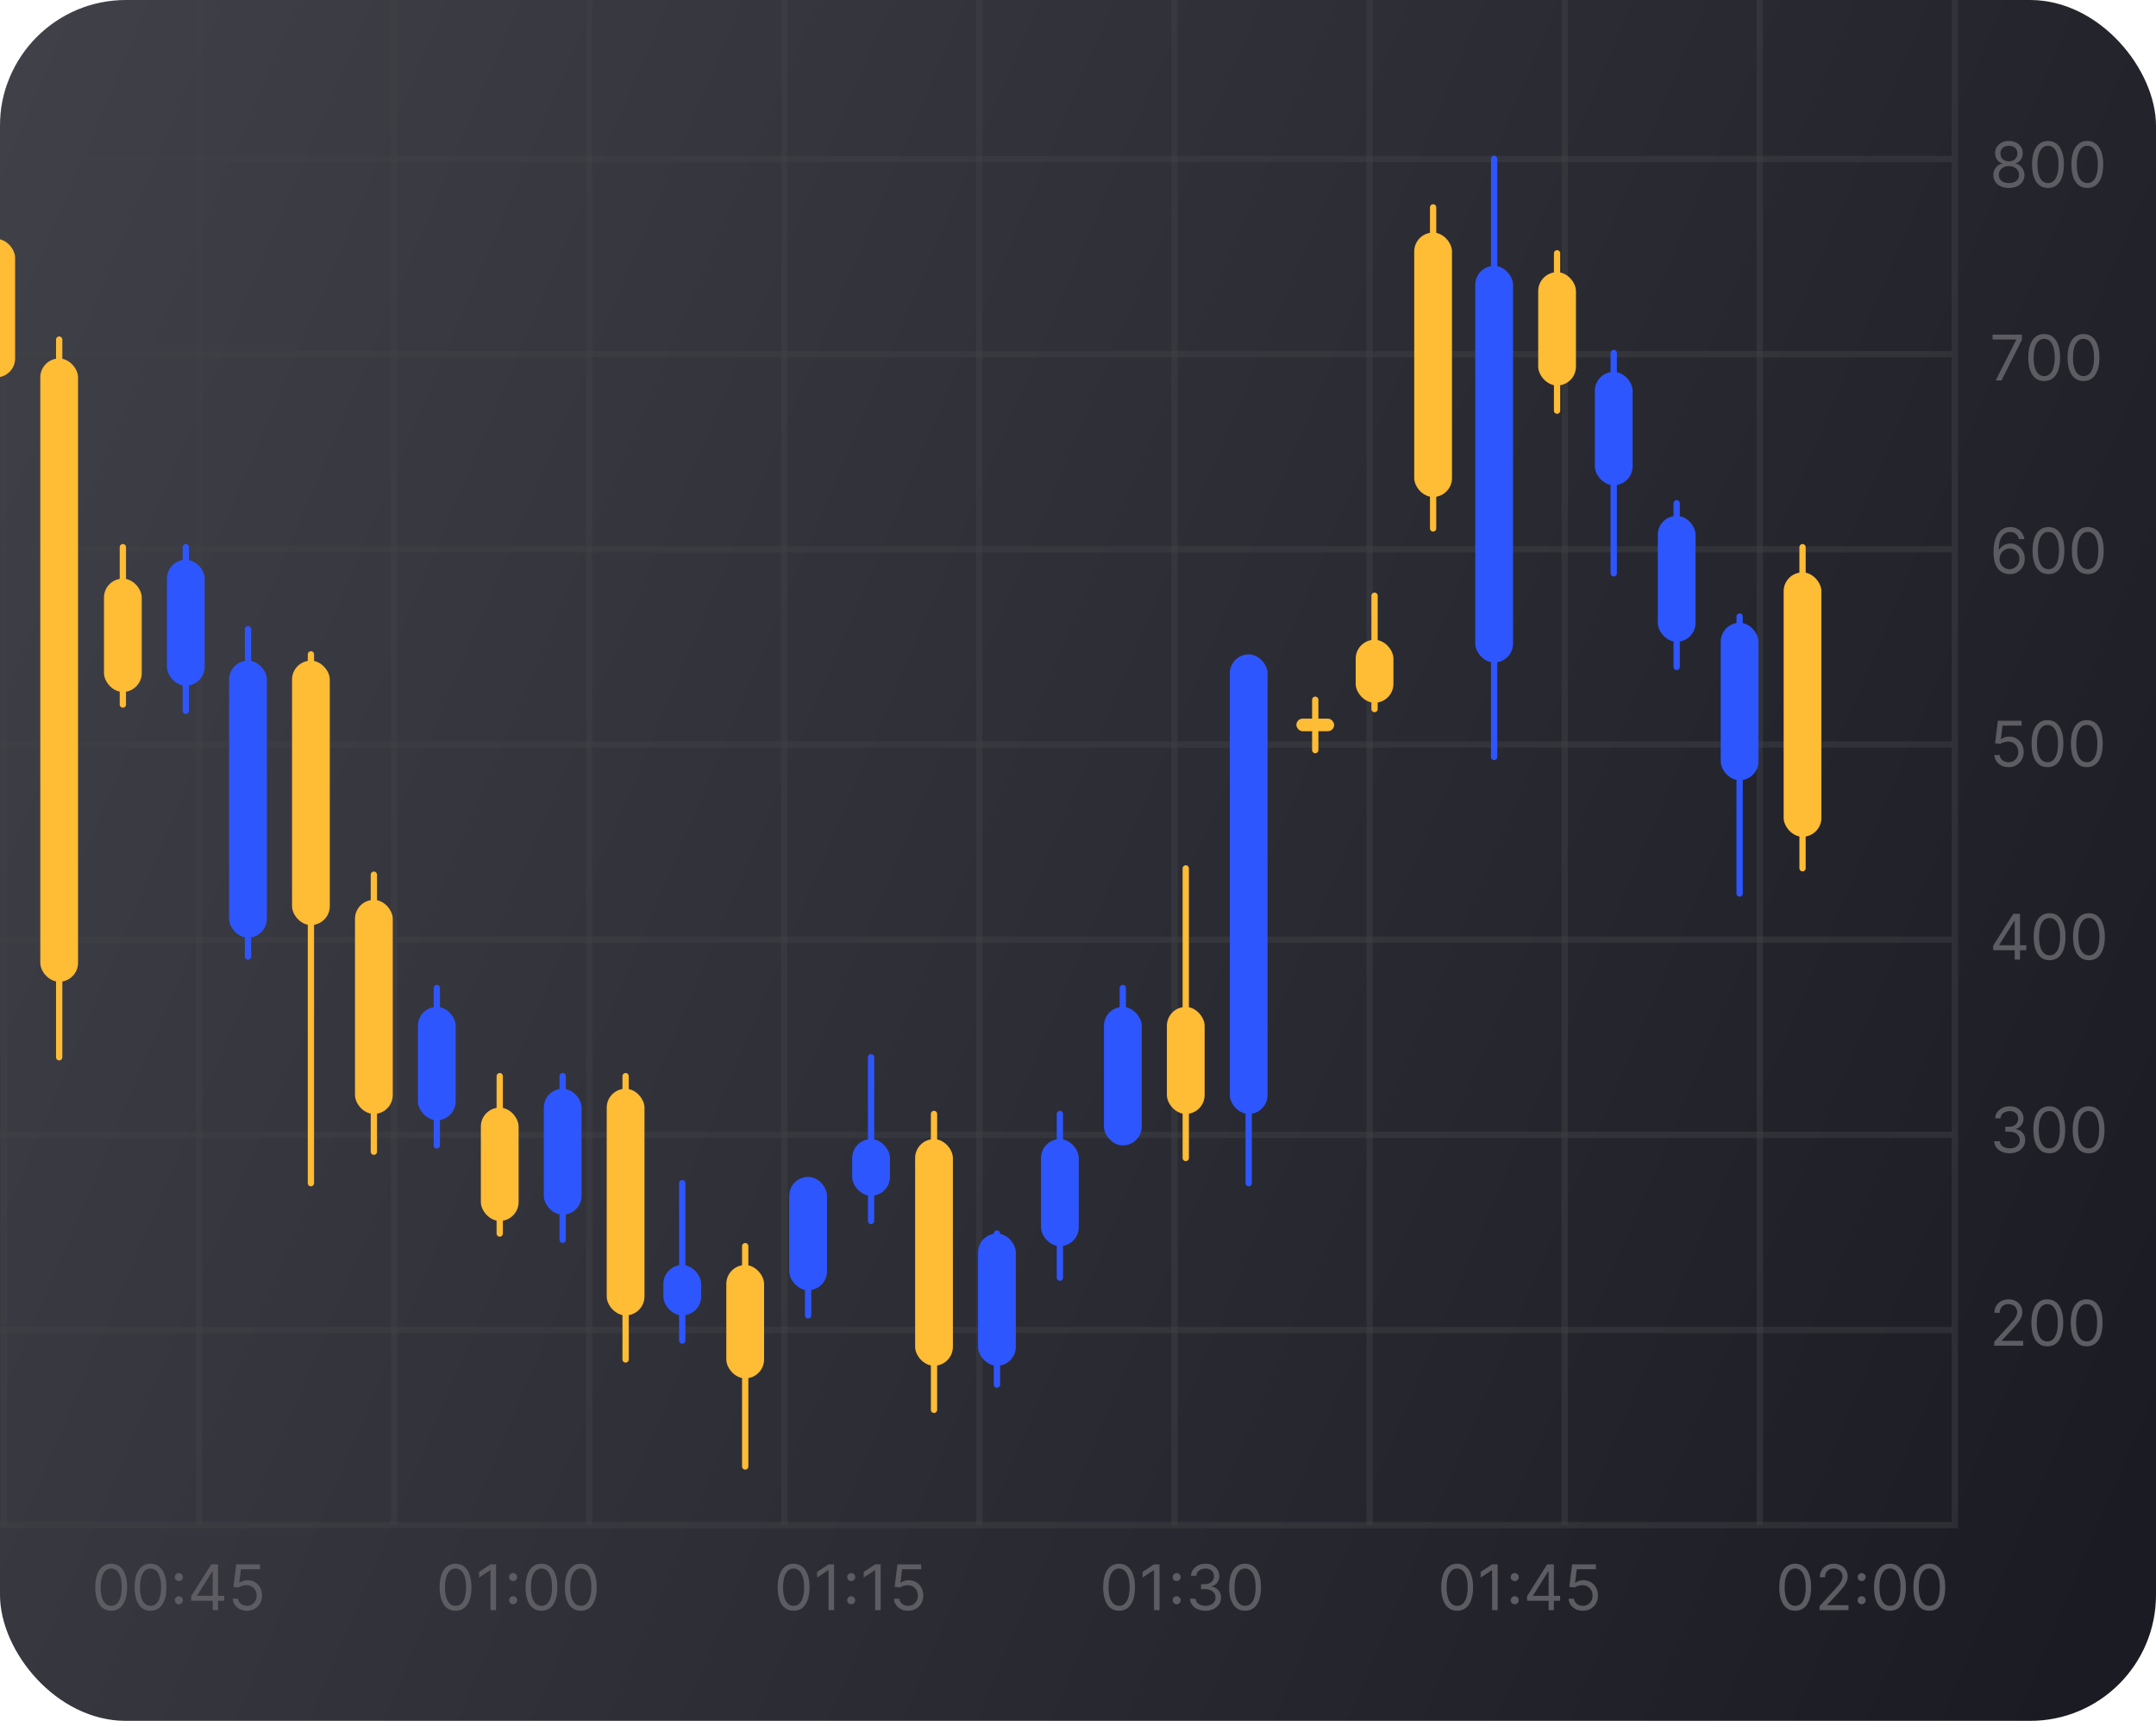 <svg width="311" height="249" viewBox="0 0 311 249" fill="none" xmlns="http://www.w3.org/2000/svg">
<g clip-path="url(#clip0_862_1132)">
<rect width="311" height="248.164" rx="18.157" fill="url(#paint0_linear_862_1132)"/>
<line x1="0.557" y1="-3.395" x2="0.557" y2="219.939" stroke="#414148" stroke-opacity="0.47" stroke-width="0.908"/>
<line x1="28.7" y1="-3.395" x2="28.7" y2="219.939" stroke="#414148" stroke-opacity="0.47" stroke-width="0.908"/>
<line x1="56.845" y1="-3.395" x2="56.845" y2="219.939" stroke="#414148" stroke-opacity="0.47" stroke-width="0.908"/>
<line x1="84.987" y1="-3.395" x2="84.987" y2="219.939" stroke="#414148" stroke-opacity="0.47" stroke-width="0.908"/>
<line x1="113.132" y1="-3.395" x2="113.132" y2="219.939" stroke="#414148" stroke-opacity="0.47" stroke-width="0.908"/>
<line x1="141.274" y1="-3.395" x2="141.274" y2="219.939" stroke="#414148" stroke-opacity="0.47" stroke-width="0.908"/>
<line x1="169.419" y1="-3.395" x2="169.419" y2="219.939" stroke="#414148" stroke-opacity="0.47" stroke-width="0.908"/>
<line x1="197.561" y1="-3.395" x2="197.561" y2="219.939" stroke="#414148" stroke-opacity="0.47" stroke-width="0.908"/>
<line x1="225.706" y1="-3.395" x2="225.706" y2="219.939" stroke="#414148" stroke-opacity="0.47" stroke-width="0.908"/>
<line x1="253.848" y1="-3.395" x2="253.848" y2="219.939" stroke="#414148" stroke-opacity="0.47" stroke-width="0.908"/>
<line x1="281.993" y1="-3.849" x2="281.993" y2="220.392" stroke="#414148" stroke-opacity="0.47" stroke-width="0.908"/>
<line x1="281.57" y1="22.933" x2="-123.286" y2="22.933" stroke="#414148" stroke-opacity="0.47" stroke-width="0.908"/>
<line x1="281.57" y1="51.077" x2="-123.286" y2="51.077" stroke="#414148" stroke-opacity="0.47" stroke-width="0.908"/>
<line x1="281.57" y1="79.221" x2="-123.286" y2="79.221" stroke="#414148" stroke-opacity="0.47" stroke-width="0.908"/>
<line x1="281.57" y1="107.364" x2="-123.286" y2="107.364" stroke="#414148" stroke-opacity="0.47" stroke-width="0.908"/>
<line x1="281.57" y1="135.508" x2="-123.286" y2="135.508" stroke="#414148" stroke-opacity="0.47" stroke-width="0.908"/>
<line x1="281.57" y1="163.651" x2="-123.286" y2="163.651" stroke="#414148" stroke-opacity="0.47" stroke-width="0.908"/>
<line x1="281.57" y1="191.795" x2="-123.286" y2="191.795" stroke="#414148" stroke-opacity="0.47" stroke-width="0.908"/>
<line x1="281.57" y1="219.938" x2="-123.286" y2="219.938" stroke="#414148" stroke-opacity="0.47" stroke-width="0.908"/>
<rect x="-3.266" y="34.447" width="5.447" height="19.973" rx="2.724" fill="#FFBC35"/>
<rect x="5.812" y="51.696" width="5.447" height="89.878" rx="2.724" fill="#FFBC35"/>
<path d="M8.537 48.973L8.537 152.468" stroke="#FFBC35" stroke-width="0.908" stroke-linecap="round"/>
<rect x="33.049" y="95.273" width="5.447" height="39.946" rx="2.724" fill="#2E56FF"/>
<path d="M35.772 90.734V137.943" stroke="#2E56FF" stroke-width="0.908" stroke-linecap="round"/>
<rect x="42.127" y="95.273" width="5.447" height="38.13" rx="2.724" fill="#FFBC35"/>
<path d="M44.85 94.366L44.85 170.626" stroke="#FFBC35" stroke-width="0.908" stroke-linecap="round"/>
<rect x="248.211" y="89.816" width="5.447" height="22.696" rx="2.724" fill="#2E56FF"/>
<path d="M250.936 88.908V128.854" stroke="#2E56FF" stroke-width="0.908" stroke-linecap="round"/>
<rect x="51.207" y="129.772" width="5.447" height="30.867" rx="2.724" fill="#FFBC35"/>
<path d="M53.93 126.142V166.087" stroke="#FFBC35" stroke-width="0.908" stroke-linecap="round"/>
<rect x="60.285" y="145.206" width="5.447" height="16.341" rx="2.724" fill="#2E56FF"/>
<path d="M63.008 142.483V165.18" stroke="#2E56FF" stroke-width="0.908" stroke-linecap="round"/>
<rect x="221.883" y="39.249" width="5.447" height="16.341" rx="2.724" fill="#FFBC35"/>
<path d="M224.605 36.525V59.222" stroke="#FFBC35" stroke-width="0.908" stroke-linecap="round"/>
<rect x="69.363" y="159.73" width="5.447" height="16.341" rx="2.724" fill="#FFBC35"/>
<path d="M72.086 155.191V177.888" stroke="#FFBC35" stroke-width="0.908" stroke-linecap="round"/>
<rect x="78.441" y="157.008" width="5.447" height="18.157" rx="2.724" fill="#2E56FF"/>
<path d="M81.166 155.192V178.797" stroke="#2E56FF" stroke-width="0.908" stroke-linecap="round"/>
<rect x="15" y="83.445" width="5.447" height="16.341" rx="2.724" fill="#FFBC35"/>
<path d="M17.723 78.906V101.603" stroke="#FFBC35" stroke-width="0.908" stroke-linecap="round"/>
<rect x="24.078" y="80.723" width="5.447" height="18.157" rx="2.724" fill="#2E56FF"/>
<path d="M26.803 78.907V102.512" stroke="#2E56FF" stroke-width="0.908" stroke-linecap="round"/>
<rect x="239.133" y="74.393" width="5.447" height="18.157" rx="2.724" fill="#2E56FF"/>
<path d="M241.857 72.576V96.18" stroke="#2E56FF" stroke-width="0.908" stroke-linecap="round"/>
<rect x="87.519" y="157.008" width="5.447" height="32.683" rx="2.724" fill="#FFBC35"/>
<path d="M90.242 155.192V196.046" stroke="#FFBC35" stroke-width="0.908" stroke-linecap="round"/>
<rect x="95.691" y="182.427" width="5.447" height="7.263" rx="2.724" fill="#2E56FF"/>
<path d="M98.414 170.626V193.322" stroke="#2E56FF" stroke-width="0.908" stroke-linecap="round"/>
<rect x="104.77" y="182.43" width="5.447" height="16.341" rx="2.724" fill="#FFBC35"/>
<path d="M107.494 179.706V211.481" stroke="#FFBC35" stroke-width="0.908" stroke-linecap="round"/>
<rect x="230.055" y="53.631" width="5.447" height="16.341" rx="2.724" fill="#2E56FF"/>
<path d="M232.777 50.907V82.682" stroke="#2E56FF" stroke-width="0.908" stroke-linecap="round"/>
<rect x="113.848" y="169.718" width="5.447" height="16.341" rx="2.724" fill="#2E56FF"/>
<path d="M116.57 170.626V189.691" stroke="#2E56FF" stroke-width="0.908" stroke-linecap="round"/>
<rect x="122.928" y="164.271" width="5.447" height="8.171" rx="2.724" fill="#2E56FF"/>
<path d="M125.652 152.47V176.074" stroke="#2E56FF" stroke-width="0.908" stroke-linecap="round"/>
<rect x="132.006" y="164.271" width="5.447" height="32.683" rx="2.724" fill="#FFBC35"/>
<path d="M134.73 160.641V203.31" stroke="#FFBC35" stroke-width="0.908" stroke-linecap="round"/>
<rect x="141.084" y="177.889" width="5.447" height="19.065" rx="2.724" fill="#2E56FF"/>
<path d="M143.807 177.889V199.677" stroke="#2E56FF" stroke-width="0.908" stroke-linecap="round"/>
<rect x="150.162" y="164.271" width="5.447" height="15.434" rx="2.724" fill="#2E56FF"/>
<path d="M152.885 160.641V184.245" stroke="#2E56FF" stroke-width="0.908" stroke-linecap="round"/>
<rect x="159.242" y="145.206" width="5.447" height="19.973" rx="2.724" fill="#2E56FF"/>
<path d="M161.965 142.483V163.364" stroke="#2E56FF" stroke-width="0.908" stroke-linecap="round"/>
<rect x="168.32" y="145.205" width="5.447" height="15.434" rx="2.724" fill="#FFBC35"/>
<path d="M171.043 125.231V166.993" stroke="#FFBC35" stroke-width="0.908" stroke-linecap="round"/>
<rect x="177.398" y="94.366" width="5.447" height="66.274" rx="2.724" fill="#2E56FF"/>
<path d="M180.121 125.232V170.625" stroke="#2E56FF" stroke-width="0.908" stroke-linecap="round"/>
<rect x="204" y="33.539" width="5.447" height="38.13" rx="2.724" fill="#FFBC35"/>
<path d="M206.725 29.908V76.209" stroke="#FFBC35" stroke-width="0.908" stroke-linecap="round"/>
<rect x="257.289" y="82.54" width="5.447" height="38.13" rx="2.724" fill="#FFBC35"/>
<path d="M260.014 78.908V125.209" stroke="#FFBC35" stroke-width="0.908" stroke-linecap="round"/>
<rect x="212.805" y="38.343" width="5.447" height="57.195" rx="2.724" fill="#2E56FF"/>
<path d="M215.527 22.908V109.155" stroke="#2E56FF" stroke-width="0.908" stroke-linecap="round"/>
<rect x="195.555" y="92.264" width="5.447" height="9.079" rx="2.724" fill="#FFBC35"/>
<path d="M198.277 85.909V102.251" stroke="#FFBC35" stroke-width="0.908" stroke-linecap="round"/>
<rect x="187" y="103.632" width="5.447" height="1.816" rx="0.908" fill="#FFBC35"/>
<path d="M189.723 100.908V108.171" stroke="#FFBC35" stroke-width="0.908" stroke-linecap="round"/>
<path d="M-81.492 232.285C-81.977 232.285 -82.391 232.153 -82.733 231.889C-83.075 231.622 -83.336 231.236 -83.516 230.731C-83.697 230.224 -83.787 229.611 -83.787 228.894C-83.787 228.18 -83.697 227.571 -83.516 227.066C-83.334 226.558 -83.071 226.171 -82.73 225.905C-82.386 225.636 -81.973 225.502 -81.492 225.502C-81.01 225.502 -80.599 225.636 -80.257 225.905C-79.913 226.171 -79.651 226.558 -79.47 227.066C-79.288 227.571 -79.196 228.18 -79.196 228.894C-79.196 229.611 -79.287 230.224 -79.467 230.731C-79.648 231.236 -79.909 231.622 -80.251 231.889C-80.592 232.153 -81.006 232.285 -81.492 232.285ZM-81.492 231.576C-81.01 231.576 -80.636 231.344 -80.37 230.879C-80.103 230.415 -79.97 229.753 -79.97 228.894C-79.97 228.322 -80.031 227.835 -80.154 227.433C-80.274 227.031 -80.448 226.725 -80.676 226.514C-80.902 226.304 -81.174 226.198 -81.492 226.198C-81.969 226.198 -82.342 226.434 -82.61 226.904C-82.879 227.373 -83.013 228.036 -83.013 228.894C-83.013 229.465 -82.953 229.951 -82.833 230.351C-82.713 230.751 -82.539 231.055 -82.314 231.263C-82.086 231.472 -81.812 231.576 -81.492 231.576Z" fill="#5C5C62"/>
<path d="M-75.818 232.285C-76.303 232.285 -76.717 232.153 -77.059 231.889C-77.4 231.622 -77.662 231.236 -77.842 230.731C-78.023 230.224 -78.113 229.611 -78.113 228.894C-78.113 228.18 -78.023 227.571 -77.842 227.066C-77.659 226.558 -77.397 226.171 -77.055 225.905C-76.712 225.636 -76.299 225.502 -75.818 225.502C-75.336 225.502 -74.924 225.636 -74.583 225.905C-74.239 226.171 -73.977 226.558 -73.796 227.066C-73.614 227.571 -73.522 228.18 -73.522 228.894C-73.522 229.611 -73.612 230.224 -73.793 230.731C-73.974 231.236 -74.235 231.622 -74.576 231.889C-74.918 232.153 -75.332 232.285 -75.818 232.285ZM-75.818 231.576C-75.336 231.576 -74.962 231.344 -74.696 230.879C-74.429 230.415 -74.296 229.753 -74.296 228.894C-74.296 228.322 -74.357 227.835 -74.48 227.433C-74.6 227.031 -74.774 226.725 -75.002 226.514C-75.228 226.304 -75.499 226.198 -75.818 226.198C-76.295 226.198 -76.668 226.434 -76.936 226.904C-77.205 227.373 -77.339 228.036 -77.339 228.894C-77.339 229.465 -77.279 229.951 -77.159 230.351C-77.038 230.751 -76.865 231.055 -76.64 231.263C-76.412 231.472 -76.138 231.576 -75.818 231.576Z" fill="#5C5C62"/>
<path d="M-71.73 231.35C-71.889 231.35 -72.025 231.293 -72.139 231.179C-72.253 231.065 -72.31 230.929 -72.31 230.77C-72.31 230.611 -72.253 230.474 -72.139 230.36C-72.025 230.246 -71.889 230.19 -71.73 230.19C-71.571 230.19 -71.434 230.246 -71.32 230.36C-71.206 230.474 -71.149 230.611 -71.149 230.77C-71.149 230.875 -71.176 230.972 -71.23 231.06C-71.281 231.148 -71.351 231.219 -71.439 231.273C-71.525 231.324 -71.622 231.35 -71.73 231.35ZM-71.73 228.01C-71.889 228.01 -72.025 227.953 -72.139 227.839C-72.253 227.725 -72.31 227.589 -72.31 227.43C-72.31 227.271 -72.253 227.134 -72.139 227.02C-72.025 226.907 -71.889 226.85 -71.73 226.85C-71.571 226.85 -71.434 226.907 -71.32 227.02C-71.206 227.134 -71.149 227.271 -71.149 227.43C-71.149 227.535 -71.176 227.632 -71.23 227.72C-71.281 227.808 -71.351 227.879 -71.439 227.933C-71.525 227.984 -71.622 228.01 -71.73 228.01Z" fill="#5C5C62"/>
<path d="M-67.476 225.592V232.195H-68.275V226.43H-68.314L-69.926 227.501V226.688L-68.275 225.592H-67.476Z" fill="#5C5C62"/>
<path d="M-63.513 232.285C-63.892 232.285 -64.232 232.21 -64.535 232.059C-64.838 231.909 -65.081 231.703 -65.264 231.44C-65.447 231.178 -65.547 230.879 -65.564 230.544H-64.79C-64.76 230.843 -64.625 231.09 -64.384 231.286C-64.141 231.479 -63.851 231.576 -63.513 231.576C-63.243 231.576 -63.002 231.512 -62.791 231.386C-62.578 231.259 -62.412 231.085 -62.292 230.863C-62.169 230.64 -62.108 230.387 -62.108 230.106C-62.108 229.818 -62.171 229.561 -62.298 229.335C-62.423 229.107 -62.595 228.928 -62.814 228.797C-63.033 228.666 -63.283 228.599 -63.565 228.597C-63.767 228.595 -63.974 228.626 -64.187 228.69C-64.4 228.753 -64.575 228.833 -64.713 228.932L-65.461 228.842L-65.061 225.592H-61.631V226.301H-64.39L-64.623 228.249H-64.584C-64.448 228.141 -64.279 228.052 -64.074 227.981C-63.87 227.91 -63.657 227.875 -63.436 227.875C-63.032 227.875 -62.672 227.971 -62.356 228.165C-62.038 228.356 -61.789 228.618 -61.608 228.952C-61.425 229.285 -61.334 229.665 -61.334 230.093C-61.334 230.514 -61.429 230.89 -61.618 231.221C-61.805 231.55 -62.063 231.81 -62.392 232.001C-62.72 232.191 -63.094 232.285 -63.513 232.285Z" fill="#5C5C62"/>
<path d="M-33.635 232.285C-34.12 232.285 -34.534 232.153 -34.876 231.889C-35.218 231.622 -35.479 231.236 -35.659 230.731C-35.84 230.224 -35.93 229.611 -35.93 228.894C-35.93 228.18 -35.84 227.571 -35.659 227.066C-35.477 226.558 -35.214 226.171 -34.873 225.905C-34.529 225.636 -34.116 225.502 -33.635 225.502C-33.153 225.502 -32.742 225.636 -32.4 225.905C-32.056 226.171 -31.794 226.558 -31.613 227.066C-31.43 227.571 -31.339 228.18 -31.339 228.894C-31.339 229.611 -31.429 230.224 -31.61 230.731C-31.791 231.236 -32.052 231.622 -32.393 231.889C-32.735 232.153 -33.149 232.285 -33.635 232.285ZM-33.635 231.576C-33.153 231.576 -32.779 231.344 -32.513 230.879C-32.246 230.415 -32.113 229.753 -32.113 228.894C-32.113 228.322 -32.174 227.835 -32.297 227.433C-32.417 227.031 -32.591 226.725 -32.819 226.514C-33.045 226.304 -33.316 226.198 -33.635 226.198C-34.112 226.198 -34.485 226.434 -34.753 226.904C-35.022 227.373 -35.156 228.036 -35.156 228.894C-35.156 229.465 -35.096 229.951 -34.976 230.351C-34.855 230.751 -34.682 231.055 -34.457 231.263C-34.229 231.472 -33.955 231.576 -33.635 231.576Z" fill="#5C5C62"/>
<path d="M-27.96 232.285C-28.446 232.285 -28.86 232.153 -29.202 231.889C-29.543 231.622 -29.805 231.236 -29.985 230.731C-30.166 230.224 -30.256 229.611 -30.256 228.894C-30.256 228.18 -30.166 227.571 -29.985 227.066C-29.802 226.558 -29.54 226.171 -29.198 225.905C-28.855 225.636 -28.442 225.502 -27.96 225.502C-27.479 225.502 -27.067 225.636 -26.726 225.905C-26.382 226.171 -26.12 226.558 -25.939 227.066C-25.756 227.571 -25.665 228.18 -25.665 228.894C-25.665 229.611 -25.755 230.224 -25.936 230.731C-26.116 231.236 -26.378 231.622 -26.719 231.889C-27.061 232.153 -27.475 232.285 -27.96 232.285ZM-27.96 231.576C-27.479 231.576 -27.105 231.344 -26.838 230.879C-26.572 230.415 -26.439 229.753 -26.439 228.894C-26.439 228.322 -26.5 227.835 -26.622 227.433C-26.743 227.031 -26.917 226.725 -27.145 226.514C-27.37 226.304 -27.642 226.198 -27.96 226.198C-28.438 226.198 -28.811 226.434 -29.079 226.904C-29.348 227.373 -29.482 228.036 -29.482 228.894C-29.482 229.465 -29.422 229.951 -29.302 230.351C-29.181 230.751 -29.008 231.055 -28.783 231.263C-28.555 231.472 -28.281 231.576 -27.96 231.576Z" fill="#5C5C62"/>
<path d="M-23.872 231.35C-24.032 231.35 -24.168 231.293 -24.282 231.179C-24.396 231.065 -24.453 230.929 -24.453 230.77C-24.453 230.611 -24.396 230.474 -24.282 230.36C-24.168 230.246 -24.032 230.19 -23.872 230.19C-23.713 230.19 -23.577 230.246 -23.463 230.36C-23.349 230.474 -23.292 230.611 -23.292 230.77C-23.292 230.875 -23.319 230.972 -23.373 231.06C-23.424 231.148 -23.494 231.219 -23.582 231.273C-23.668 231.324 -23.765 231.35 -23.872 231.35ZM-23.872 228.01C-24.032 228.01 -24.168 227.953 -24.282 227.839C-24.396 227.725 -24.453 227.589 -24.453 227.43C-24.453 227.271 -24.396 227.134 -24.282 227.02C-24.168 226.907 -24.032 226.85 -23.872 226.85C-23.713 226.85 -23.577 226.907 -23.463 227.02C-23.349 227.134 -23.292 227.271 -23.292 227.43C-23.292 227.535 -23.319 227.632 -23.373 227.72C-23.424 227.808 -23.494 227.879 -23.582 227.933C-23.668 227.984 -23.765 228.01 -23.872 228.01Z" fill="#5C5C62"/>
<path d="M-19.709 232.285C-20.134 232.285 -20.514 232.212 -20.847 232.066C-21.178 231.92 -21.441 231.717 -21.637 231.457C-21.83 231.194 -21.936 230.89 -21.953 230.544H-21.14C-21.123 230.757 -21.05 230.941 -20.921 231.095C-20.792 231.248 -20.623 231.366 -20.415 231.45C-20.206 231.534 -19.975 231.576 -19.722 231.576C-19.438 231.576 -19.187 231.526 -18.967 231.428C-18.748 231.329 -18.576 231.191 -18.451 231.015C-18.327 230.839 -18.265 230.634 -18.265 230.402C-18.265 230.159 -18.325 229.946 -18.445 229.761C-18.565 229.574 -18.742 229.428 -18.974 229.322C-19.206 229.217 -19.49 229.164 -19.825 229.164H-20.354V228.455H-19.825C-19.563 228.455 -19.333 228.408 -19.135 228.313C-18.935 228.219 -18.779 228.085 -18.668 227.913C-18.554 227.742 -18.497 227.539 -18.497 227.307C-18.497 227.084 -18.546 226.889 -18.645 226.724C-18.744 226.558 -18.884 226.429 -19.064 226.337C-19.242 226.245 -19.453 226.198 -19.696 226.198C-19.924 226.198 -20.139 226.24 -20.341 226.324C-20.541 226.406 -20.704 226.525 -20.831 226.682C-20.958 226.837 -21.026 227.024 -21.037 227.243H-21.811C-21.798 226.897 -21.694 226.594 -21.498 226.334C-21.302 226.072 -21.047 225.867 -20.731 225.721C-20.413 225.575 -20.064 225.502 -19.683 225.502C-19.275 225.502 -18.924 225.585 -18.632 225.75C-18.34 225.914 -18.115 226.13 -17.958 226.398C-17.801 226.667 -17.723 226.957 -17.723 227.269C-17.723 227.64 -17.821 227.958 -18.016 228.22C-18.21 228.482 -18.473 228.664 -18.806 228.765V228.816C-18.389 228.885 -18.064 229.062 -17.829 229.348C-17.595 229.632 -17.478 229.983 -17.478 230.402C-17.478 230.761 -17.576 231.084 -17.771 231.37C-17.965 231.653 -18.229 231.877 -18.564 232.04C-18.9 232.203 -19.281 232.285 -19.709 232.285Z" fill="#5C5C62"/>
<path d="M-14.006 232.285C-14.491 232.285 -14.905 232.153 -15.247 231.889C-15.589 231.622 -15.85 231.236 -16.03 230.731C-16.211 230.224 -16.301 229.611 -16.301 228.894C-16.301 228.18 -16.211 227.571 -16.03 227.066C-15.848 226.558 -15.585 226.171 -15.244 225.905C-14.9 225.636 -14.487 225.502 -14.006 225.502C-13.524 225.502 -13.113 225.636 -12.771 225.905C-12.427 226.171 -12.165 226.558 -11.984 227.066C-11.802 227.571 -11.71 228.18 -11.71 228.894C-11.71 229.611 -11.8 230.224 -11.981 230.731C-12.162 231.236 -12.423 231.622 -12.764 231.889C-13.106 232.153 -13.52 232.285 -14.006 232.285ZM-14.006 231.576C-13.524 231.576 -13.15 231.344 -12.884 230.879C-12.617 230.415 -12.484 229.753 -12.484 228.894C-12.484 228.322 -12.545 227.835 -12.668 227.433C-12.788 227.031 -12.962 226.725 -13.19 226.514C-13.416 226.304 -13.688 226.198 -14.006 226.198C-14.483 226.198 -14.856 226.434 -15.124 226.904C-15.393 227.373 -15.527 228.036 -15.527 228.894C-15.527 229.465 -15.467 229.951 -15.347 230.351C-15.226 230.751 -15.053 231.055 -14.828 231.263C-14.6 231.472 -14.326 231.576 -14.006 231.576Z" fill="#5C5C62"/>
<path d="M16.038 232.285C15.553 232.285 15.139 232.153 14.797 231.889C14.455 231.622 14.194 231.236 14.014 230.731C13.833 230.224 13.743 229.611 13.743 228.894C13.743 228.18 13.833 227.571 14.014 227.066C14.196 226.558 14.459 226.171 14.8 225.905C15.144 225.636 15.557 225.502 16.038 225.502C16.52 225.502 16.931 225.636 17.273 225.905C17.617 226.171 17.879 226.558 18.06 227.066C18.242 227.571 18.334 228.18 18.334 228.894C18.334 229.611 18.243 230.224 18.063 230.731C17.882 231.236 17.621 231.622 17.279 231.889C16.938 232.153 16.524 232.285 16.038 232.285ZM16.038 231.576C16.52 231.576 16.894 231.344 17.16 230.879C17.427 230.415 17.56 229.753 17.56 228.894C17.56 228.322 17.499 227.835 17.376 227.433C17.256 227.031 17.082 226.725 16.854 226.514C16.628 226.304 16.356 226.198 16.038 226.198C15.561 226.198 15.188 226.434 14.919 226.904C14.651 227.373 14.517 228.036 14.517 228.894C14.517 229.465 14.577 229.951 14.697 230.351C14.817 230.751 14.99 231.055 15.216 231.263C15.444 231.472 15.718 231.576 16.038 231.576Z" fill="#5C5C62"/>
<path d="M21.712 232.285C21.227 232.285 20.813 232.153 20.471 231.889C20.129 231.622 19.868 231.236 19.688 230.731C19.507 230.224 19.417 229.611 19.417 228.894C19.417 228.18 19.507 227.571 19.688 227.066C19.87 226.558 20.133 226.171 20.474 225.905C20.818 225.636 21.231 225.502 21.712 225.502C22.194 225.502 22.605 225.636 22.947 225.905C23.291 226.171 23.553 226.558 23.734 227.066C23.916 227.571 24.008 228.18 24.008 228.894C24.008 229.611 23.918 230.224 23.737 230.731C23.556 231.236 23.295 231.622 22.953 231.889C22.612 232.153 22.198 232.285 21.712 232.285ZM21.712 231.576C22.194 231.576 22.568 231.344 22.834 230.879C23.101 230.415 23.234 229.753 23.234 228.894C23.234 228.322 23.173 227.835 23.05 227.433C22.93 227.031 22.756 226.725 22.528 226.514C22.302 226.304 22.03 226.198 21.712 226.198C21.235 226.198 20.862 226.434 20.594 226.904C20.325 227.373 20.191 228.036 20.191 228.894C20.191 229.465 20.251 229.951 20.371 230.351C20.491 230.751 20.665 231.055 20.89 231.263C21.118 231.472 21.392 231.576 21.712 231.576Z" fill="#5C5C62"/>
<path d="M25.8 231.35C25.641 231.35 25.505 231.293 25.391 231.179C25.277 231.065 25.22 230.929 25.22 230.77C25.22 230.611 25.277 230.474 25.391 230.36C25.505 230.246 25.641 230.19 25.8 230.19C25.959 230.19 26.096 230.246 26.21 230.36C26.324 230.474 26.381 230.611 26.381 230.77C26.381 230.875 26.354 230.972 26.3 231.06C26.248 231.148 26.178 231.219 26.09 231.273C26.005 231.324 25.908 231.35 25.8 231.35ZM25.8 228.01C25.641 228.01 25.505 227.953 25.391 227.839C25.277 227.725 25.22 227.589 25.22 227.43C25.22 227.271 25.277 227.134 25.391 227.02C25.505 226.907 25.641 226.85 25.8 226.85C25.959 226.85 26.096 226.907 26.21 227.02C26.324 227.134 26.381 227.271 26.381 227.43C26.381 227.535 26.354 227.632 26.3 227.72C26.248 227.808 26.178 227.879 26.09 227.933C26.005 227.984 25.908 228.01 25.8 228.01Z" fill="#5C5C62"/>
<path d="M27.578 230.841V230.183L30.48 225.592H30.957V226.611H30.635L28.442 230.08V230.132H32.35V230.841H27.578ZM30.686 232.195V225.592H31.447V232.195H30.686Z" fill="#5C5C62"/>
<path d="M35.621 232.285C35.243 232.285 34.902 232.21 34.599 232.059C34.296 231.909 34.053 231.703 33.871 231.44C33.688 231.178 33.588 230.879 33.571 230.544H34.344C34.375 230.843 34.51 231.09 34.751 231.286C34.994 231.479 35.284 231.576 35.621 231.576C35.892 231.576 36.133 231.512 36.343 231.386C36.556 231.259 36.723 231.085 36.843 230.863C36.965 230.64 37.027 230.387 37.027 230.106C37.027 229.818 36.963 229.561 36.837 229.335C36.712 229.107 36.54 228.928 36.321 228.797C36.102 228.666 35.851 228.599 35.57 228.597C35.367 228.595 35.16 228.626 34.947 228.69C34.735 228.753 34.559 228.833 34.422 228.932L33.674 228.842L34.074 225.592H37.504V226.301H34.744L34.512 228.249H34.551C34.686 228.141 34.856 228.052 35.06 227.981C35.264 227.91 35.477 227.875 35.699 227.875C36.103 227.875 36.463 227.971 36.779 228.165C37.097 228.356 37.346 228.618 37.526 228.952C37.709 229.285 37.8 229.665 37.8 230.093C37.8 230.514 37.706 230.89 37.517 231.221C37.33 231.55 37.072 231.81 36.743 232.001C36.414 232.191 36.04 232.285 35.621 232.285Z" fill="#5C5C62"/>
<path d="M65.711 232.285C65.225 232.285 64.811 232.153 64.47 231.889C64.128 231.622 63.867 231.236 63.686 230.731C63.506 230.224 63.416 229.611 63.416 228.894C63.416 228.18 63.506 227.571 63.686 227.066C63.869 226.558 64.131 226.171 64.473 225.905C64.817 225.636 65.23 225.502 65.711 225.502C66.192 225.502 66.604 225.636 66.946 225.905C67.29 226.171 67.552 226.558 67.732 227.066C67.915 227.571 68.007 228.18 68.007 228.894C68.007 229.611 67.916 230.224 67.736 230.731C67.555 231.236 67.294 231.622 66.952 231.889C66.611 232.153 66.197 232.285 65.711 232.285ZM65.711 231.576C66.192 231.576 66.566 231.344 66.833 230.879C67.1 230.415 67.233 229.753 67.233 228.894C67.233 228.322 67.171 227.835 67.049 227.433C66.929 227.031 66.754 226.725 66.527 226.514C66.301 226.304 66.029 226.198 65.711 226.198C65.234 226.198 64.861 226.434 64.592 226.904C64.324 227.373 64.189 228.036 64.189 228.894C64.189 229.465 64.249 229.951 64.37 230.351C64.49 230.751 64.663 231.055 64.889 231.263C65.117 231.472 65.391 231.576 65.711 231.576Z" fill="#5C5C62"/>
<path d="M71.553 225.592V232.195H70.753V226.43H70.715L69.103 227.501V226.688L70.753 225.592H71.553Z" fill="#5C5C62"/>
<path d="M74.019 231.35C73.86 231.35 73.724 231.293 73.61 231.179C73.496 231.065 73.439 230.929 73.439 230.77C73.439 230.611 73.496 230.474 73.61 230.36C73.724 230.246 73.86 230.19 74.019 230.19C74.178 230.19 74.315 230.246 74.428 230.36C74.542 230.474 74.599 230.611 74.599 230.77C74.599 230.875 74.573 230.972 74.519 231.06C74.467 231.148 74.397 231.219 74.309 231.273C74.223 231.324 74.126 231.35 74.019 231.35ZM74.019 228.01C73.86 228.01 73.724 227.953 73.61 227.839C73.496 227.725 73.439 227.589 73.439 227.43C73.439 227.271 73.496 227.134 73.61 227.02C73.724 226.907 73.86 226.85 74.019 226.85C74.178 226.85 74.315 226.907 74.428 227.02C74.542 227.134 74.599 227.271 74.599 227.43C74.599 227.535 74.573 227.632 74.519 227.72C74.467 227.808 74.397 227.879 74.309 227.933C74.223 227.984 74.126 228.01 74.019 228.01Z" fill="#5C5C62"/>
<path d="M78.105 232.285C77.62 232.285 77.206 232.153 76.864 231.889C76.522 231.622 76.261 231.236 76.081 230.731C75.9 230.224 75.81 229.611 75.81 228.894C75.81 228.18 75.9 227.571 76.081 227.066C76.263 226.558 76.526 226.171 76.867 225.905C77.211 225.636 77.624 225.502 78.105 225.502C78.587 225.502 78.998 225.636 79.34 225.905C79.684 226.171 79.946 226.558 80.127 227.066C80.309 227.571 80.401 228.18 80.401 228.894C80.401 229.611 80.311 230.224 80.13 230.731C79.95 231.236 79.688 231.622 79.347 231.889C79.005 232.153 78.591 232.285 78.105 232.285ZM78.105 231.576C78.587 231.576 78.961 231.344 79.227 230.879C79.494 230.415 79.627 229.753 79.627 228.894C79.627 228.322 79.566 227.835 79.443 227.433C79.323 227.031 79.149 226.725 78.921 226.514C78.695 226.304 78.424 226.198 78.105 226.198C77.628 226.198 77.255 226.434 76.987 226.904C76.718 227.373 76.584 228.036 76.584 228.894C76.584 229.465 76.644 229.951 76.764 230.351C76.885 230.751 77.058 231.055 77.283 231.263C77.511 231.472 77.785 231.576 78.105 231.576Z" fill="#5C5C62"/>
<path d="M83.779 232.285C83.294 232.285 82.88 232.153 82.538 231.889C82.197 231.622 81.935 231.236 81.755 230.731C81.574 230.224 81.484 229.611 81.484 228.894C81.484 228.18 81.574 227.571 81.755 227.066C81.938 226.558 82.2 226.171 82.541 225.905C82.885 225.636 83.298 225.502 83.779 225.502C84.261 225.502 84.672 225.636 85.014 225.905C85.358 226.171 85.62 226.558 85.801 227.066C85.984 227.571 86.075 228.18 86.075 228.894C86.075 229.611 85.985 230.224 85.804 230.731C85.624 231.236 85.362 231.622 85.021 231.889C84.679 232.153 84.265 232.285 83.779 232.285ZM83.779 231.576C84.261 231.576 84.635 231.344 84.901 230.879C85.168 230.415 85.301 229.753 85.301 228.894C85.301 228.322 85.24 227.835 85.118 227.433C84.997 227.031 84.823 226.725 84.595 226.514C84.37 226.304 84.098 226.198 83.779 226.198C83.302 226.198 82.93 226.434 82.661 226.904C82.392 227.373 82.258 228.036 82.258 228.894C82.258 229.465 82.318 229.951 82.438 230.351C82.559 230.751 82.732 231.055 82.957 231.263C83.185 231.472 83.459 231.576 83.779 231.576Z" fill="#5C5C62"/>
<path d="M114.476 232.285C113.99 232.285 113.576 232.153 113.235 231.889C112.893 231.622 112.632 231.236 112.451 230.731C112.271 230.224 112.181 229.611 112.181 228.894C112.181 228.18 112.271 227.571 112.451 227.066C112.634 226.558 112.896 226.171 113.238 225.905C113.582 225.636 113.995 225.502 114.476 225.502C114.957 225.502 115.369 225.636 115.711 225.905C116.055 226.171 116.317 226.558 116.497 227.066C116.68 227.571 116.771 228.18 116.771 228.894C116.771 229.611 116.681 230.224 116.501 230.731C116.32 231.236 116.059 231.622 115.717 231.889C115.375 232.153 114.962 232.285 114.476 232.285ZM114.476 231.576C114.957 231.576 115.331 231.344 115.598 230.879C115.864 230.415 115.998 229.753 115.998 228.894C115.998 228.322 115.936 227.835 115.814 227.433C115.694 227.031 115.519 226.725 115.292 226.514C115.066 226.304 114.794 226.198 114.476 226.198C113.999 226.198 113.626 226.434 113.357 226.904C113.089 227.373 112.954 228.036 112.954 228.894C112.954 229.465 113.014 229.951 113.135 230.351C113.255 230.751 113.428 231.055 113.654 231.263C113.882 231.472 114.156 231.576 114.476 231.576Z" fill="#5C5C62"/>
<path d="M120.318 225.592V232.195H119.518V226.43H119.48L117.868 227.501V226.688L119.518 225.592H120.318Z" fill="#5C5C62"/>
<path d="M122.784 231.35C122.625 231.35 122.489 231.293 122.375 231.179C122.261 231.065 122.204 230.929 122.204 230.77C122.204 230.611 122.261 230.474 122.375 230.36C122.489 230.246 122.625 230.19 122.784 230.19C122.943 230.19 123.08 230.246 123.193 230.36C123.307 230.474 123.364 230.611 123.364 230.77C123.364 230.875 123.337 230.972 123.284 231.06C123.232 231.148 123.162 231.219 123.074 231.273C122.988 231.324 122.891 231.35 122.784 231.35ZM122.784 228.01C122.625 228.01 122.489 227.953 122.375 227.839C122.261 227.725 122.204 227.589 122.204 227.43C122.204 227.271 122.261 227.134 122.375 227.02C122.489 226.907 122.625 226.85 122.784 226.85C122.943 226.85 123.08 226.907 123.193 227.02C123.307 227.134 123.364 227.271 123.364 227.43C123.364 227.535 123.337 227.632 123.284 227.72C123.232 227.808 123.162 227.879 123.074 227.933C122.988 227.984 122.891 228.01 122.784 228.01Z" fill="#5C5C62"/>
<path d="M127.038 225.592V232.195H126.238V226.43H126.2L124.588 227.501V226.688L126.238 225.592H127.038Z" fill="#5C5C62"/>
<path d="M131 232.285C130.622 232.285 130.281 232.21 129.978 232.059C129.675 231.909 129.432 231.703 129.25 231.44C129.067 231.178 128.967 230.879 128.95 230.544H129.724C129.754 230.843 129.889 231.09 130.13 231.286C130.373 231.479 130.663 231.576 131 231.576C131.271 231.576 131.512 231.512 131.722 231.386C131.935 231.259 132.102 231.085 132.222 230.863C132.345 230.64 132.406 230.387 132.406 230.106C132.406 229.818 132.342 229.561 132.216 229.335C132.091 229.107 131.919 228.928 131.7 228.797C131.481 228.666 131.23 228.599 130.949 228.597C130.747 228.595 130.539 228.626 130.326 228.69C130.114 228.753 129.938 228.833 129.801 228.932L129.053 228.842L129.453 225.592H132.883V226.301H130.123L129.891 228.249H129.93C130.065 228.141 130.235 228.052 130.439 227.981C130.643 227.91 130.856 227.875 131.078 227.875C131.482 227.875 131.842 227.971 132.158 228.165C132.476 228.356 132.725 228.618 132.906 228.952C133.088 229.285 133.18 229.665 133.18 230.093C133.18 230.514 133.085 230.89 132.896 231.221C132.709 231.55 132.451 231.81 132.122 232.001C131.793 232.191 131.419 232.285 131 232.285Z" fill="#5C5C62"/>
<path d="M161.425 232.285C160.939 232.285 160.526 232.153 160.184 231.889C159.842 231.622 159.581 231.236 159.401 230.731C159.22 230.224 159.13 229.611 159.13 228.894C159.13 228.18 159.22 227.571 159.401 227.066C159.583 226.558 159.845 226.171 160.187 225.905C160.531 225.636 160.944 225.502 161.425 225.502C161.907 225.502 162.318 225.636 162.66 225.905C163.004 226.171 163.266 226.558 163.447 227.066C163.629 227.571 163.721 228.18 163.721 228.894C163.721 229.611 163.63 230.224 163.45 230.731C163.269 231.236 163.008 231.622 162.666 231.889C162.325 232.153 161.911 232.285 161.425 232.285ZM161.425 231.576C161.907 231.576 162.281 231.344 162.547 230.879C162.814 230.415 162.947 229.753 162.947 228.894C162.947 228.322 162.886 227.835 162.763 227.433C162.643 227.031 162.469 226.725 162.241 226.514C162.015 226.304 161.743 226.198 161.425 226.198C160.948 226.198 160.575 226.434 160.307 226.904C160.038 227.373 159.904 228.036 159.904 228.894C159.904 229.465 159.964 229.951 160.084 230.351C160.204 230.751 160.377 231.055 160.603 231.263C160.831 231.472 161.105 231.576 161.425 231.576Z" fill="#5C5C62"/>
<path d="M167.267 225.592V232.195H166.467V226.43H166.429L164.817 227.501V226.688L166.467 225.592H167.267Z" fill="#5C5C62"/>
<path d="M169.733 231.35C169.574 231.35 169.438 231.293 169.324 231.179C169.21 231.065 169.153 230.929 169.153 230.77C169.153 230.611 169.21 230.474 169.324 230.36C169.438 230.246 169.574 230.19 169.733 230.19C169.892 230.19 170.029 230.246 170.143 230.36C170.257 230.474 170.314 230.611 170.314 230.77C170.314 230.875 170.287 230.972 170.233 231.06C170.181 231.148 170.112 231.219 170.023 231.273C169.937 231.324 169.841 231.35 169.733 231.35ZM169.733 228.01C169.574 228.01 169.438 227.953 169.324 227.839C169.21 227.725 169.153 227.589 169.153 227.43C169.153 227.271 169.21 227.134 169.324 227.02C169.438 226.907 169.574 226.85 169.733 226.85C169.892 226.85 170.029 226.907 170.143 227.02C170.257 227.134 170.314 227.271 170.314 227.43C170.314 227.535 170.287 227.632 170.233 227.72C170.181 227.808 170.112 227.879 170.023 227.933C169.937 227.984 169.841 228.01 169.733 228.01Z" fill="#5C5C62"/>
<path d="M173.897 232.285C173.471 232.285 173.092 232.212 172.759 232.066C172.428 231.92 172.165 231.717 171.969 231.457C171.776 231.194 171.67 230.89 171.653 230.544H172.466C172.483 230.757 172.556 230.941 172.685 231.095C172.814 231.248 172.982 231.366 173.191 231.45C173.399 231.534 173.63 231.576 173.884 231.576C174.168 231.576 174.419 231.526 174.638 231.428C174.858 231.329 175.03 231.191 175.154 231.015C175.279 230.839 175.341 230.634 175.341 230.402C175.341 230.159 175.281 229.946 175.161 229.761C175.04 229.574 174.864 229.428 174.632 229.322C174.4 229.217 174.116 229.164 173.781 229.164H173.252V228.455H173.781C174.043 228.455 174.273 228.408 174.471 228.313C174.671 228.219 174.827 228.085 174.938 227.913C175.052 227.742 175.109 227.539 175.109 227.307C175.109 227.084 175.06 226.889 174.961 226.724C174.862 226.558 174.722 226.429 174.542 226.337C174.363 226.245 174.153 226.198 173.91 226.198C173.682 226.198 173.467 226.24 173.265 226.324C173.065 226.406 172.902 226.525 172.775 226.682C172.648 226.837 172.579 227.024 172.569 227.243H171.795C171.808 226.897 171.912 226.594 172.108 226.334C172.303 226.072 172.559 225.867 172.875 225.721C173.193 225.575 173.542 225.502 173.923 225.502C174.331 225.502 174.681 225.585 174.974 225.75C175.266 225.914 175.491 226.13 175.648 226.398C175.804 226.667 175.883 226.957 175.883 227.269C175.883 227.64 175.785 227.958 175.59 228.22C175.396 228.482 175.133 228.664 174.8 228.765V228.816C175.217 228.885 175.542 229.062 175.777 229.348C176.011 229.632 176.128 229.983 176.128 230.402C176.128 230.761 176.03 231.084 175.835 231.37C175.641 231.653 175.377 231.877 175.041 232.04C174.706 232.203 174.325 232.285 173.897 232.285Z" fill="#5C5C62"/>
<path d="M179.6 232.285C179.114 232.285 178.701 232.153 178.359 231.889C178.017 231.622 177.756 231.236 177.575 230.731C177.395 230.224 177.305 229.611 177.305 228.894C177.305 228.18 177.395 227.571 177.575 227.066C177.758 226.558 178.02 226.171 178.362 225.905C178.706 225.636 179.119 225.502 179.6 225.502C180.082 225.502 180.493 225.636 180.835 225.905C181.179 226.171 181.441 226.558 181.622 227.066C181.804 227.571 181.896 228.18 181.896 228.894C181.896 229.611 181.805 230.224 181.625 230.731C181.444 231.236 181.183 231.622 180.841 231.889C180.5 232.153 180.086 232.285 179.6 232.285ZM179.6 231.576C180.082 231.576 180.455 231.344 180.722 230.879C180.989 230.415 181.122 229.753 181.122 228.894C181.122 228.322 181.061 227.835 180.938 227.433C180.818 227.031 180.644 226.725 180.416 226.514C180.19 226.304 179.918 226.198 179.6 226.198C179.123 226.198 178.75 226.434 178.481 226.904C178.213 227.373 178.078 228.036 178.078 228.894C178.078 229.465 178.139 229.951 178.259 230.351C178.379 230.751 178.552 231.055 178.778 231.263C179.006 231.472 179.28 231.576 179.6 231.576Z" fill="#5C5C62"/>
<path d="M210.19 232.285C209.704 232.285 209.291 232.153 208.949 231.889C208.607 231.622 208.346 231.236 208.166 230.731C207.985 230.224 207.895 229.611 207.895 228.894C207.895 228.18 207.985 227.571 208.166 227.066C208.348 226.558 208.61 226.171 208.952 225.905C209.296 225.636 209.709 225.502 210.19 225.502C210.672 225.502 211.083 225.636 211.425 225.905C211.769 226.171 212.031 226.558 212.212 227.066C212.394 227.571 212.486 228.18 212.486 228.894C212.486 229.611 212.395 230.224 212.215 230.731C212.034 231.236 211.773 231.622 211.431 231.889C211.09 232.153 210.676 232.285 210.19 232.285ZM210.19 231.576C210.672 231.576 211.046 231.344 211.312 230.879C211.579 230.415 211.712 229.753 211.712 228.894C211.712 228.322 211.651 227.835 211.528 227.433C211.408 227.031 211.234 226.725 211.006 226.514C210.78 226.304 210.508 226.198 210.19 226.198C209.713 226.198 209.34 226.434 209.071 226.904C208.803 227.373 208.668 228.036 208.668 228.894C208.668 229.465 208.729 229.951 208.849 230.351C208.969 230.751 209.142 231.055 209.368 231.263C209.596 231.472 209.87 231.576 210.19 231.576Z" fill="#5C5C62"/>
<path d="M216.032 225.592V232.195H215.232V226.43H215.194L213.582 227.501V226.688L215.232 225.592H216.032Z" fill="#5C5C62"/>
<path d="M218.498 231.35C218.339 231.35 218.203 231.293 218.089 231.179C217.975 231.065 217.918 230.929 217.918 230.77C217.918 230.611 217.975 230.474 218.089 230.36C218.203 230.246 218.339 230.19 218.498 230.19C218.657 230.19 218.794 230.246 218.908 230.36C219.022 230.474 219.079 230.611 219.079 230.77C219.079 230.875 219.052 230.972 218.998 231.06C218.946 231.148 218.877 231.219 218.788 231.273C218.702 231.324 218.606 231.35 218.498 231.35ZM218.498 228.01C218.339 228.01 218.203 227.953 218.089 227.839C217.975 227.725 217.918 227.589 217.918 227.43C217.918 227.271 217.975 227.134 218.089 227.02C218.203 226.907 218.339 226.85 218.498 226.85C218.657 226.85 218.794 226.907 218.908 227.02C219.022 227.134 219.079 227.271 219.079 227.43C219.079 227.535 219.052 227.632 218.998 227.72C218.946 227.808 218.877 227.879 218.788 227.933C218.702 227.984 218.606 228.01 218.498 228.01Z" fill="#5C5C62"/>
<path d="M220.276 230.841V230.183L223.178 225.592H223.655V226.611H223.332L221.14 230.08V230.132H225.048V230.841H220.276ZM223.384 232.195V225.592H224.145V232.195H223.384Z" fill="#5C5C62"/>
<path d="M228.319 232.285C227.941 232.285 227.6 232.21 227.297 232.059C226.994 231.909 226.751 231.703 226.569 231.44C226.386 231.178 226.286 230.879 226.269 230.544H227.042C227.073 230.843 227.208 231.09 227.449 231.286C227.692 231.479 227.982 231.576 228.319 231.576C228.59 231.576 228.831 231.512 229.041 231.386C229.254 231.259 229.421 231.085 229.541 230.863C229.663 230.64 229.725 230.387 229.725 230.106C229.725 229.818 229.661 229.561 229.535 229.335C229.41 229.107 229.238 228.928 229.019 228.797C228.799 228.666 228.549 228.599 228.268 228.597C228.065 228.595 227.858 228.626 227.645 228.69C227.433 228.753 227.257 228.833 227.12 228.932L226.372 228.842L226.772 225.592H230.202V226.301H227.442L227.21 228.249H227.249C227.384 228.141 227.554 228.052 227.758 227.981C227.962 227.91 228.175 227.875 228.396 227.875C228.801 227.875 229.161 227.971 229.476 228.165C229.795 228.356 230.044 228.618 230.224 228.952C230.407 229.285 230.498 229.665 230.498 230.093C230.498 230.514 230.404 230.89 230.215 231.221C230.028 231.55 229.77 231.81 229.441 232.001C229.112 232.191 228.738 232.285 228.319 232.285Z" fill="#5C5C62"/>
<path d="M258.955 232.285C258.469 232.285 258.056 232.153 257.714 231.889C257.372 231.622 257.111 231.236 256.93 230.731C256.75 230.224 256.66 229.611 256.66 228.894C256.66 228.18 256.75 227.571 256.93 227.066C257.113 226.558 257.375 226.171 257.717 225.905C258.061 225.636 258.474 225.502 258.955 225.502C259.437 225.502 259.848 225.636 260.19 225.905C260.534 226.171 260.796 226.558 260.977 227.066C261.159 227.571 261.251 228.18 261.251 228.894C261.251 229.611 261.16 230.224 260.98 230.731C260.799 231.236 260.538 231.622 260.196 231.889C259.855 232.153 259.441 232.285 258.955 232.285ZM258.955 231.576C259.437 231.576 259.811 231.344 260.077 230.879C260.344 230.415 260.477 229.753 260.477 228.894C260.477 228.322 260.416 227.835 260.293 227.433C260.173 227.031 259.999 226.725 259.771 226.514C259.545 226.304 259.273 226.198 258.955 226.198C258.478 226.198 258.105 226.434 257.836 226.904C257.568 227.373 257.433 228.036 257.433 228.894C257.433 229.465 257.494 229.951 257.614 230.351C257.734 230.751 257.907 231.055 258.133 231.263C258.361 231.472 258.635 231.576 258.955 231.576Z" fill="#5C5C62"/>
<path d="M262.476 232.195V231.615L264.655 229.229C264.911 228.949 265.121 228.707 265.287 228.5C265.452 228.292 265.575 228.096 265.654 227.913C265.736 227.729 265.777 227.535 265.777 227.333C265.777 227.101 265.721 226.9 265.609 226.73C265.5 226.56 265.349 226.429 265.158 226.337C264.967 226.245 264.752 226.198 264.513 226.198C264.26 226.198 264.038 226.251 263.849 226.356C263.662 226.459 263.517 226.605 263.414 226.792C263.313 226.979 263.262 227.198 263.262 227.449H262.501C262.501 227.062 262.591 226.723 262.769 226.43C262.947 226.138 263.19 225.91 263.498 225.747C263.807 225.584 264.154 225.502 264.539 225.502C264.926 225.502 265.269 225.584 265.567 225.747C265.866 225.91 266.1 226.131 266.27 226.408C266.44 226.685 266.525 226.994 266.525 227.333C266.525 227.576 266.481 227.814 266.393 228.046C266.307 228.276 266.156 228.532 265.941 228.816C265.729 229.098 265.433 229.442 265.055 229.848L263.572 231.434V231.486H266.641V232.195H262.476Z" fill="#5C5C62"/>
<path d="M268.54 231.35C268.381 231.35 268.244 231.293 268.13 231.179C268.017 231.065 267.96 230.929 267.96 230.77C267.96 230.611 268.017 230.474 268.13 230.36C268.244 230.246 268.381 230.19 268.54 230.19C268.699 230.19 268.835 230.246 268.949 230.36C269.063 230.474 269.12 230.611 269.12 230.77C269.12 230.875 269.093 230.972 269.04 231.06C268.988 231.148 268.918 231.219 268.83 231.273C268.744 231.324 268.647 231.35 268.54 231.35ZM268.54 228.01C268.381 228.01 268.244 227.953 268.13 227.839C268.017 227.725 267.96 227.589 267.96 227.43C267.96 227.271 268.017 227.134 268.13 227.02C268.244 226.907 268.381 226.85 268.54 226.85C268.699 226.85 268.835 226.907 268.949 227.02C269.063 227.134 269.12 227.271 269.12 227.43C269.12 227.535 269.093 227.632 269.04 227.72C268.988 227.808 268.918 227.879 268.83 227.933C268.744 227.984 268.647 228.01 268.54 228.01Z" fill="#5C5C62"/>
<path d="M272.626 232.285C272.14 232.285 271.727 232.153 271.385 231.889C271.043 231.622 270.782 231.236 270.602 230.731C270.421 230.224 270.331 229.611 270.331 228.894C270.331 228.18 270.421 227.571 270.602 227.066C270.784 226.558 271.046 226.171 271.388 225.905C271.732 225.636 272.145 225.502 272.626 225.502C273.108 225.502 273.519 225.636 273.861 225.905C274.205 226.171 274.467 226.558 274.648 227.066C274.83 227.571 274.922 228.18 274.922 228.894C274.922 229.611 274.831 230.224 274.651 230.731C274.47 231.236 274.209 231.622 273.867 231.889C273.526 232.153 273.112 232.285 272.626 232.285ZM272.626 231.576C273.108 231.576 273.482 231.344 273.748 230.879C274.015 230.415 274.148 229.753 274.148 228.894C274.148 228.322 274.087 227.835 273.964 227.433C273.844 227.031 273.67 226.725 273.442 226.514C273.216 226.304 272.944 226.198 272.626 226.198C272.149 226.198 271.776 226.434 271.507 226.904C271.239 227.373 271.104 228.036 271.104 228.894C271.104 229.465 271.165 229.951 271.285 230.351C271.405 230.751 271.578 231.055 271.804 231.263C272.032 231.472 272.306 231.576 272.626 231.576Z" fill="#5C5C62"/>
<path d="M278.3 232.285C277.815 232.285 277.401 232.153 277.059 231.889C276.717 231.622 276.456 231.236 276.276 230.731C276.095 230.224 276.005 229.611 276.005 228.894C276.005 228.18 276.095 227.571 276.276 227.066C276.458 226.558 276.721 226.171 277.062 225.905C277.406 225.636 277.819 225.502 278.3 225.502C278.782 225.502 279.193 225.636 279.535 225.905C279.879 226.171 280.141 226.558 280.322 227.066C280.504 227.571 280.596 228.18 280.596 228.894C280.596 229.611 280.505 230.224 280.325 230.731C280.144 231.236 279.883 231.622 279.542 231.889C279.2 232.153 278.786 232.285 278.3 232.285ZM278.3 231.576C278.782 231.576 279.156 231.344 279.422 230.879C279.689 230.415 279.822 229.753 279.822 228.894C279.822 228.322 279.761 227.835 279.638 227.433C279.518 227.031 279.344 226.725 279.116 226.514C278.89 226.304 278.618 226.198 278.3 226.198C277.823 226.198 277.45 226.434 277.182 226.904C276.913 227.373 276.779 228.036 276.779 228.894C276.779 229.465 276.839 229.951 276.959 230.351C277.08 230.751 277.253 231.055 277.478 231.263C277.706 231.472 277.98 231.576 278.3 231.576Z" fill="#5C5C62"/>
<path d="M289.786 27.109C289.343 27.109 288.952 27.031 288.612 26.874C288.275 26.715 288.011 26.497 287.822 26.22C287.633 25.94 287.54 25.622 287.542 25.265C287.54 24.986 287.595 24.728 287.706 24.491C287.818 24.253 287.971 24.054 288.164 23.895C288.36 23.734 288.578 23.632 288.819 23.589V23.55C288.503 23.468 288.251 23.291 288.064 23.018C287.877 22.743 287.785 22.43 287.787 22.08C287.785 21.745 287.87 21.445 288.042 21.18C288.213 20.916 288.45 20.708 288.751 20.555C289.054 20.402 289.399 20.326 289.786 20.326C290.168 20.326 290.51 20.402 290.811 20.555C291.112 20.708 291.348 20.916 291.52 21.18C291.694 21.445 291.782 21.745 291.785 22.08C291.782 22.43 291.687 22.743 291.498 23.018C291.311 23.291 291.062 23.468 290.753 23.55V23.589C290.991 23.632 291.206 23.734 291.398 23.895C291.589 24.054 291.742 24.253 291.855 24.491C291.969 24.728 292.027 24.986 292.03 25.265C292.027 25.622 291.931 25.94 291.739 26.22C291.55 26.497 291.287 26.715 290.95 26.874C290.614 27.031 290.226 27.109 289.786 27.109ZM289.786 26.4C290.084 26.4 290.342 26.352 290.559 26.255C290.777 26.158 290.944 26.022 291.062 25.846C291.181 25.669 291.241 25.463 291.243 25.227C291.241 24.977 291.176 24.757 291.049 24.566C290.923 24.374 290.75 24.224 290.53 24.114C290.313 24.005 290.065 23.95 289.786 23.95C289.504 23.95 289.253 24.005 289.031 24.114C288.812 24.224 288.639 24.374 288.512 24.566C288.388 24.757 288.326 24.977 288.328 25.227C288.326 25.463 288.383 25.669 288.499 25.846C288.618 26.022 288.786 26.158 289.006 26.255C289.225 26.352 289.485 26.4 289.786 26.4ZM289.786 23.266C290.022 23.266 290.232 23.219 290.414 23.125C290.599 23.03 290.744 22.898 290.85 22.728C290.955 22.558 291.009 22.359 291.011 22.132C291.009 21.908 290.956 21.713 290.853 21.548C290.75 21.38 290.607 21.251 290.424 21.161C290.241 21.069 290.029 21.023 289.786 21.023C289.539 21.023 289.323 21.069 289.138 21.161C288.953 21.251 288.81 21.38 288.709 21.548C288.608 21.713 288.558 21.908 288.561 22.132C288.558 22.359 288.609 22.558 288.712 22.728C288.817 22.898 288.963 23.03 289.147 23.125C289.332 23.219 289.545 23.266 289.786 23.266Z" fill="#5C5C62"/>
<path d="M295.419 27.109C294.933 27.109 294.519 26.977 294.177 26.713C293.836 26.446 293.575 26.061 293.394 25.555C293.214 25.048 293.123 24.436 293.123 23.718C293.123 23.004 293.214 22.395 293.394 21.89C293.577 21.383 293.839 20.996 294.181 20.729C294.525 20.46 294.937 20.326 295.419 20.326C295.9 20.326 296.312 20.46 296.653 20.729C296.997 20.996 297.26 21.383 297.44 21.89C297.623 22.395 297.714 23.004 297.714 23.718C297.714 24.436 297.624 25.048 297.443 25.555C297.263 26.061 297.002 26.446 296.66 26.713C296.318 26.977 295.904 27.109 295.419 27.109ZM295.419 26.4C295.9 26.4 296.274 26.168 296.541 25.704C296.807 25.239 296.94 24.578 296.94 23.718C296.94 23.146 296.879 22.659 296.757 22.257C296.636 21.855 296.462 21.549 296.234 21.338C296.009 21.128 295.737 21.023 295.419 21.023C294.942 21.023 294.569 21.258 294.3 21.729C294.031 22.197 293.897 22.86 293.897 23.718C293.897 24.29 293.957 24.775 294.078 25.175C294.198 25.575 294.371 25.879 294.597 26.087C294.824 26.296 295.098 26.4 295.419 26.4Z" fill="#5C5C62"/>
<path d="M301.093 27.109C300.607 27.109 300.193 26.977 299.852 26.713C299.51 26.446 299.249 26.061 299.068 25.555C298.888 25.048 298.797 24.436 298.797 23.718C298.797 23.004 298.888 22.395 299.068 21.89C299.251 21.383 299.513 20.996 299.855 20.729C300.199 20.46 300.611 20.326 301.093 20.326C301.574 20.326 301.986 20.46 302.328 20.729C302.671 20.996 302.934 21.383 303.114 21.89C303.297 22.395 303.388 23.004 303.388 23.718C303.388 24.436 303.298 25.048 303.117 25.555C302.937 26.061 302.676 26.446 302.334 26.713C301.992 26.977 301.579 27.109 301.093 27.109ZM301.093 26.4C301.574 26.4 301.948 26.168 302.215 25.704C302.481 25.239 302.615 24.578 302.615 23.718C302.615 23.146 302.553 22.659 302.431 22.257C302.31 21.855 302.136 21.549 301.908 21.338C301.683 21.128 301.411 21.023 301.093 21.023C300.616 21.023 300.243 21.258 299.974 21.729C299.705 22.197 299.571 22.86 299.571 23.718C299.571 24.29 299.631 24.775 299.752 25.175C299.872 25.575 300.045 25.879 300.271 26.087C300.499 26.296 300.773 26.4 301.093 26.4Z" fill="#5C5C62"/>
<path d="M287.877 54.86L290.83 49.018V48.967H287.426V48.257H291.656V49.005L288.715 54.86H287.877Z" fill="#5C5C62"/>
<path d="M294.869 54.95C294.383 54.95 293.97 54.818 293.628 54.554C293.286 54.287 293.025 53.901 292.844 53.396C292.664 52.889 292.574 52.277 292.574 51.559C292.574 50.845 292.664 50.236 292.844 49.731C293.027 49.224 293.289 48.837 293.631 48.57C293.975 48.301 294.388 48.167 294.869 48.167C295.35 48.167 295.762 48.301 296.104 48.57C296.448 48.837 296.71 49.224 296.89 49.731C297.073 50.236 297.164 50.845 297.164 51.559C297.164 52.277 297.074 52.889 296.894 53.396C296.713 53.901 296.452 54.287 296.11 54.554C295.768 54.818 295.355 54.95 294.869 54.95ZM294.869 54.241C295.35 54.241 295.724 54.009 295.991 53.545C296.257 53.08 296.391 52.418 296.391 51.559C296.391 50.987 296.329 50.5 296.207 50.098C296.087 49.696 295.913 49.39 295.685 49.179C295.459 48.969 295.187 48.864 294.869 48.864C294.392 48.864 294.019 49.099 293.75 49.57C293.482 50.038 293.347 50.701 293.347 51.559C293.347 52.13 293.408 52.616 293.528 53.016C293.648 53.416 293.821 53.72 294.047 53.928C294.275 54.137 294.549 54.241 294.869 54.241Z" fill="#5C5C62"/>
<path d="M300.543 54.95C300.057 54.95 299.644 54.818 299.302 54.554C298.96 54.287 298.699 53.901 298.519 53.396C298.338 52.889 298.248 52.277 298.248 51.559C298.248 50.845 298.338 50.236 298.519 49.731C298.701 49.224 298.963 48.837 299.305 48.57C299.649 48.301 300.062 48.167 300.543 48.167C301.025 48.167 301.436 48.301 301.778 48.57C302.122 48.837 302.384 49.224 302.565 49.731C302.747 50.236 302.839 50.845 302.839 51.559C302.839 52.277 302.748 52.889 302.568 53.396C302.387 53.901 302.126 54.287 301.784 54.554C301.443 54.818 301.029 54.95 300.543 54.95ZM300.543 54.241C301.025 54.241 301.399 54.009 301.665 53.545C301.932 53.08 302.065 52.418 302.065 51.559C302.065 50.987 302.004 50.5 301.881 50.098C301.761 49.696 301.587 49.39 301.359 49.179C301.133 48.969 300.861 48.864 300.543 48.864C300.066 48.864 299.693 49.099 299.424 49.57C299.156 50.038 299.021 50.701 299.021 51.559C299.021 52.13 299.082 52.616 299.202 53.016C299.322 53.416 299.495 53.72 299.721 53.928C299.949 54.137 300.223 54.241 300.543 54.241Z" fill="#5C5C62"/>
<path d="M289.863 82.791C289.592 82.787 289.321 82.735 289.051 82.636C288.78 82.538 288.533 82.371 288.309 82.137C288.086 81.9 287.906 81.581 287.771 81.179C287.635 80.775 287.568 80.268 287.568 79.658C287.568 79.073 287.622 78.555 287.732 78.104C287.842 77.65 288.001 77.269 288.209 76.959C288.418 76.647 288.669 76.411 288.964 76.25C289.26 76.089 289.594 76.008 289.966 76.008C290.336 76.008 290.665 76.082 290.953 76.231C291.243 76.377 291.479 76.581 291.662 76.843C291.845 77.105 291.963 77.407 292.017 77.749H291.23C291.157 77.452 291.015 77.206 290.804 77.011C290.594 76.815 290.314 76.717 289.966 76.717C289.455 76.717 289.052 76.94 288.757 77.385C288.465 77.83 288.318 78.454 288.316 79.258H288.367C288.488 79.075 288.63 78.919 288.796 78.79C288.964 78.659 289.148 78.558 289.35 78.487C289.552 78.416 289.766 78.381 289.992 78.381C290.37 78.381 290.716 78.475 291.03 78.665C291.344 78.852 291.595 79.111 291.785 79.442C291.974 79.77 292.068 80.148 292.068 80.573C292.068 80.982 291.977 81.356 291.794 81.695C291.612 82.033 291.355 82.301 291.024 82.501C290.695 82.699 290.308 82.796 289.863 82.791ZM289.863 82.082C290.134 82.082 290.377 82.014 290.592 81.879C290.809 81.743 290.98 81.562 291.104 81.334C291.231 81.106 291.294 80.853 291.294 80.573C291.294 80.3 291.233 80.052 291.111 79.829C290.99 79.603 290.824 79.423 290.611 79.29C290.4 79.157 290.16 79.09 289.889 79.09C289.685 79.09 289.494 79.131 289.318 79.213C289.142 79.292 288.987 79.402 288.854 79.542C288.723 79.681 288.62 79.841 288.544 80.022C288.469 80.2 288.432 80.388 288.432 80.586C288.432 80.848 288.493 81.093 288.615 81.321C288.74 81.549 288.91 81.733 289.125 81.872C289.342 82.012 289.588 82.082 289.863 82.082Z" fill="#5C5C62"/>
<path d="M295.49 82.791C295.004 82.791 294.59 82.659 294.248 82.395C293.907 82.128 293.646 81.742 293.465 81.237C293.284 80.73 293.194 80.118 293.194 79.4C293.194 78.686 293.284 78.077 293.465 77.572C293.648 77.064 293.91 76.678 294.252 76.411C294.596 76.142 295.008 76.008 295.49 76.008C295.971 76.008 296.383 76.142 296.724 76.411C297.068 76.678 297.33 77.064 297.511 77.572C297.694 78.077 297.785 78.686 297.785 79.4C297.785 80.118 297.695 80.73 297.514 81.237C297.334 81.742 297.073 82.128 296.731 82.395C296.389 82.659 295.975 82.791 295.49 82.791ZM295.49 82.082C295.971 82.082 296.345 81.85 296.612 81.386C296.878 80.921 297.011 80.259 297.011 79.4C297.011 78.828 296.95 78.341 296.828 77.939C296.707 77.537 296.533 77.231 296.305 77.02C296.08 76.81 295.808 76.704 295.49 76.704C295.012 76.704 294.64 76.94 294.371 77.41C294.102 77.879 293.968 78.542 293.968 79.4C293.968 79.971 294.028 80.457 294.148 80.857C294.269 81.257 294.442 81.561 294.668 81.769C294.895 81.978 295.169 82.082 295.49 82.082Z" fill="#5C5C62"/>
<path d="M301.164 82.791C300.678 82.791 300.264 82.659 299.923 82.395C299.581 82.128 299.32 81.742 299.139 81.237C298.959 80.73 298.868 80.118 298.868 79.4C298.868 78.686 298.959 78.077 299.139 77.572C299.322 77.064 299.584 76.678 299.926 76.411C300.27 76.142 300.682 76.008 301.164 76.008C301.645 76.008 302.057 76.142 302.399 76.411C302.742 76.678 303.005 77.064 303.185 77.572C303.368 78.077 303.459 78.686 303.459 79.4C303.459 80.118 303.369 80.73 303.188 81.237C303.008 81.742 302.747 82.128 302.405 82.395C302.063 82.659 301.649 82.791 301.164 82.791ZM301.164 82.082C301.645 82.082 302.019 81.85 302.286 81.386C302.552 80.921 302.685 80.259 302.685 79.4C302.685 78.828 302.624 78.341 302.502 77.939C302.381 77.537 302.207 77.231 301.979 77.02C301.754 76.81 301.482 76.704 301.164 76.704C300.687 76.704 300.314 76.94 300.045 77.41C299.776 77.879 299.642 78.542 299.642 79.4C299.642 79.971 299.702 80.457 299.823 80.857C299.943 81.257 300.116 81.561 300.342 81.769C300.569 81.978 300.843 82.082 301.164 82.082Z" fill="#5C5C62"/>
<path d="M289.734 110.632C289.356 110.632 289.015 110.557 288.712 110.407C288.409 110.256 288.166 110.05 287.984 109.788C287.801 109.525 287.701 109.227 287.684 108.891H288.457C288.488 109.19 288.623 109.437 288.864 109.633C289.107 109.826 289.397 109.923 289.734 109.923C290.005 109.923 290.246 109.86 290.456 109.733C290.669 109.606 290.836 109.432 290.956 109.21C291.078 108.987 291.14 108.734 291.14 108.453C291.14 108.165 291.076 107.908 290.95 107.682C290.825 107.455 290.653 107.275 290.434 107.144C290.214 107.013 289.964 106.946 289.683 106.944C289.48 106.942 289.273 106.973 289.06 107.038C288.848 107.1 288.672 107.18 288.535 107.279L287.787 107.189L288.187 103.939H291.617V104.649H288.857L288.625 106.596H288.664C288.799 106.488 288.969 106.399 289.173 106.328C289.377 106.257 289.59 106.222 289.811 106.222C290.216 106.222 290.576 106.319 290.892 106.512C291.21 106.703 291.459 106.966 291.639 107.299C291.822 107.632 291.913 108.012 291.913 108.44C291.913 108.861 291.819 109.237 291.63 109.568C291.443 109.897 291.185 110.157 290.856 110.349C290.527 110.538 290.153 110.632 289.734 110.632Z" fill="#5C5C62"/>
<path d="M295.348 110.632C294.862 110.632 294.448 110.5 294.107 110.236C293.765 109.969 293.504 109.583 293.323 109.078C293.143 108.571 293.052 107.959 293.052 107.241C293.052 106.527 293.143 105.918 293.323 105.413C293.506 104.905 293.768 104.519 294.11 104.252C294.454 103.983 294.866 103.849 295.348 103.849C295.829 103.849 296.241 103.983 296.583 104.252C296.926 104.519 297.189 104.905 297.369 105.413C297.552 105.918 297.643 106.527 297.643 107.241C297.643 107.959 297.553 108.571 297.372 109.078C297.192 109.583 296.931 109.969 296.589 110.236C296.247 110.5 295.834 110.632 295.348 110.632ZM295.348 109.923C295.829 109.923 296.203 109.691 296.47 109.227C296.736 108.762 296.869 108.1 296.869 107.241C296.869 106.669 296.808 106.182 296.686 105.78C296.565 105.378 296.391 105.072 296.163 104.861C295.938 104.651 295.666 104.545 295.348 104.545C294.871 104.545 294.498 104.781 294.229 105.252C293.96 105.72 293.826 106.383 293.826 107.241C293.826 107.812 293.886 108.298 294.007 108.698C294.127 109.098 294.3 109.402 294.526 109.61C294.753 109.819 295.028 109.923 295.348 109.923Z" fill="#5C5C62"/>
<path d="M301.022 110.632C300.536 110.632 300.122 110.5 299.781 110.236C299.439 109.969 299.178 109.583 298.997 109.078C298.817 108.571 298.726 107.959 298.726 107.241C298.726 106.527 298.817 105.918 298.997 105.413C299.18 104.905 299.442 104.519 299.784 104.252C300.128 103.983 300.54 103.849 301.022 103.849C301.503 103.849 301.915 103.983 302.257 104.252C302.601 104.519 302.863 104.905 303.043 105.413C303.226 105.918 303.317 106.527 303.317 107.241C303.317 107.959 303.227 108.571 303.047 109.078C302.866 109.583 302.605 109.969 302.263 110.236C301.921 110.5 301.508 110.632 301.022 110.632ZM301.022 109.923C301.503 109.923 301.877 109.691 302.144 109.227C302.41 108.762 302.544 108.1 302.544 107.241C302.544 106.669 302.482 106.182 302.36 105.78C302.239 105.378 302.065 105.072 301.838 104.861C301.612 104.651 301.34 104.545 301.022 104.545C300.545 104.545 300.172 104.781 299.903 105.252C299.635 105.72 299.5 106.383 299.5 107.241C299.5 107.812 299.56 108.298 299.681 108.698C299.801 109.098 299.974 109.402 300.2 109.61C300.428 109.819 300.702 109.923 301.022 109.923Z" fill="#5C5C62"/>
<path d="M287.516 137.029V136.371L290.418 131.78H290.895V132.799H290.572L288.38 136.268V136.32H292.287V137.029H287.516ZM290.624 138.383V131.78H291.385V138.383H290.624Z" fill="#5C5C62"/>
<path d="M295.649 138.473C295.163 138.473 294.75 138.341 294.408 138.077C294.066 137.81 293.805 137.424 293.625 136.919C293.444 136.412 293.354 135.8 293.354 135.082C293.354 134.368 293.444 133.759 293.625 133.254C293.807 132.746 294.069 132.36 294.411 132.093C294.755 131.824 295.168 131.69 295.649 131.69C296.131 131.69 296.542 131.824 296.884 132.093C297.228 132.36 297.49 132.746 297.671 133.254C297.853 133.759 297.945 134.368 297.945 135.082C297.945 135.8 297.854 136.412 297.674 136.919C297.493 137.424 297.232 137.81 296.89 138.077C296.549 138.341 296.135 138.473 295.649 138.473ZM295.649 137.764C296.131 137.764 296.505 137.532 296.771 137.068C297.038 136.603 297.171 135.941 297.171 135.082C297.171 134.51 297.11 134.023 296.987 133.621C296.867 133.219 296.693 132.913 296.465 132.702C296.239 132.492 295.967 132.386 295.649 132.386C295.172 132.386 294.799 132.622 294.531 133.092C294.262 133.561 294.128 134.224 294.128 135.082C294.128 135.653 294.188 136.139 294.308 136.539C294.428 136.939 294.601 137.243 294.827 137.451C295.055 137.66 295.329 137.764 295.649 137.764Z" fill="#5C5C62"/>
<path d="M301.323 138.473C300.838 138.473 300.424 138.341 300.082 138.077C299.74 137.81 299.479 137.424 299.299 136.919C299.118 136.412 299.028 135.8 299.028 135.082C299.028 134.368 299.118 133.759 299.299 133.254C299.481 132.746 299.744 132.36 300.085 132.093C300.429 131.824 300.842 131.69 301.323 131.69C301.805 131.69 302.216 131.824 302.558 132.093C302.902 132.36 303.164 132.746 303.345 133.254C303.527 133.759 303.619 134.368 303.619 135.082C303.619 135.8 303.528 136.412 303.348 136.919C303.167 137.424 302.906 137.81 302.565 138.077C302.223 138.341 301.809 138.473 301.323 138.473ZM301.323 137.764C301.805 137.764 302.179 137.532 302.445 137.068C302.712 136.603 302.845 135.941 302.845 135.082C302.845 134.51 302.784 134.023 302.661 133.621C302.541 133.219 302.367 132.913 302.139 132.702C301.913 132.492 301.641 132.386 301.323 132.386C300.846 132.386 300.473 132.622 300.205 133.092C299.936 133.561 299.802 134.224 299.802 135.082C299.802 135.653 299.862 136.139 299.982 136.539C300.103 136.939 300.276 137.243 300.501 137.451C300.729 137.66 301.003 137.764 301.323 137.764Z" fill="#5C5C62"/>
<path d="M289.902 166.314C289.476 166.314 289.097 166.241 288.764 166.095C288.433 165.949 288.169 165.746 287.974 165.486C287.78 165.223 287.675 164.919 287.658 164.573H288.47C288.488 164.786 288.561 164.97 288.69 165.125C288.819 165.277 288.987 165.395 289.196 165.479C289.404 165.563 289.635 165.605 289.889 165.605C290.173 165.605 290.424 165.556 290.643 165.457C290.862 165.358 291.034 165.22 291.159 165.044C291.284 164.868 291.346 164.664 291.346 164.431C291.346 164.189 291.286 163.975 291.166 163.79C291.045 163.603 290.869 163.457 290.637 163.351C290.405 163.246 290.121 163.193 289.786 163.193H289.257V162.484H289.786C290.048 162.484 290.278 162.437 290.476 162.342C290.676 162.248 290.831 162.114 290.943 161.943C291.057 161.771 291.114 161.569 291.114 161.336C291.114 161.113 291.065 160.918 290.966 160.753C290.867 160.587 290.727 160.458 290.547 160.366C290.368 160.274 290.158 160.227 289.915 160.227C289.687 160.227 289.472 160.269 289.27 160.353C289.07 160.435 288.907 160.554 288.78 160.711C288.653 160.866 288.584 161.053 288.573 161.272H287.8C287.813 160.926 287.917 160.623 288.112 160.363C288.308 160.101 288.564 159.896 288.88 159.75C289.198 159.604 289.547 159.531 289.928 159.531C290.336 159.531 290.686 159.614 290.979 159.779C291.271 159.943 291.495 160.159 291.652 160.427C291.809 160.696 291.888 160.986 291.888 161.298C291.888 161.67 291.79 161.987 291.594 162.249C291.401 162.511 291.138 162.693 290.804 162.794V162.845C291.221 162.914 291.547 163.091 291.781 163.377C292.016 163.661 292.133 164.012 292.133 164.431C292.133 164.79 292.035 165.113 291.839 165.399C291.646 165.682 291.382 165.906 291.046 166.069C290.711 166.233 290.329 166.314 289.902 166.314Z" fill="#5C5C62"/>
<path d="M295.605 166.314C295.119 166.314 294.705 166.182 294.364 165.918C294.022 165.651 293.761 165.265 293.58 164.76C293.4 164.253 293.309 163.64 293.309 162.923C293.309 162.209 293.4 161.6 293.58 161.095C293.763 160.587 294.025 160.201 294.367 159.934C294.711 159.665 295.123 159.531 295.605 159.531C296.086 159.531 296.498 159.665 296.84 159.934C297.184 160.201 297.446 160.587 297.626 161.095C297.809 161.6 297.9 162.209 297.9 162.923C297.9 163.64 297.81 164.253 297.63 164.76C297.449 165.265 297.188 165.651 296.846 165.918C296.504 166.182 296.091 166.314 295.605 166.314ZM295.605 165.605C296.086 165.605 296.46 165.373 296.727 164.909C296.993 164.444 297.127 163.782 297.127 162.923C297.127 162.351 297.065 161.864 296.943 161.462C296.822 161.06 296.648 160.754 296.421 160.543C296.195 160.333 295.923 160.227 295.605 160.227C295.128 160.227 294.755 160.463 294.486 160.933C294.218 161.402 294.083 162.065 294.083 162.923C294.083 163.494 294.143 163.98 294.264 164.38C294.384 164.78 294.557 165.084 294.783 165.292C295.011 165.501 295.285 165.605 295.605 165.605Z" fill="#5C5C62"/>
<path d="M301.279 166.314C300.793 166.314 300.38 166.182 300.038 165.918C299.696 165.651 299.435 165.265 299.254 164.76C299.074 164.253 298.984 163.64 298.984 162.923C298.984 162.209 299.074 161.6 299.254 161.095C299.437 160.587 299.699 160.201 300.041 159.934C300.385 159.665 300.798 159.531 301.279 159.531C301.76 159.531 302.172 159.665 302.514 159.934C302.858 160.201 303.12 160.587 303.3 161.095C303.483 161.6 303.574 162.209 303.574 162.923C303.574 163.64 303.484 164.253 303.304 164.76C303.123 165.265 302.862 165.651 302.52 165.918C302.178 166.182 301.765 166.314 301.279 166.314ZM301.279 165.605C301.76 165.605 302.134 165.373 302.401 164.909C302.667 164.444 302.801 163.782 302.801 162.923C302.801 162.351 302.739 161.864 302.617 161.462C302.497 161.06 302.322 160.754 302.095 160.543C301.869 160.333 301.597 160.227 301.279 160.227C300.802 160.227 300.429 160.463 300.16 160.933C299.892 161.402 299.757 162.065 299.757 162.923C299.757 163.494 299.817 163.98 299.938 164.38C300.058 164.78 300.231 165.084 300.457 165.292C300.685 165.501 300.959 165.605 301.279 165.605Z" fill="#5C5C62"/>
<path d="M287.671 194.065V193.485L289.85 191.099C290.106 190.819 290.317 190.577 290.482 190.37C290.648 190.162 290.77 189.966 290.85 189.784C290.931 189.599 290.972 189.405 290.972 189.203C290.972 188.971 290.916 188.77 290.804 188.6C290.695 188.431 290.544 188.299 290.353 188.207C290.162 188.115 289.947 188.068 289.708 188.068C289.455 188.068 289.233 188.121 289.044 188.226C288.857 188.33 288.712 188.475 288.609 188.662C288.508 188.849 288.457 189.068 288.457 189.319H287.697C287.697 188.932 287.786 188.593 287.964 188.301C288.143 188.008 288.385 187.78 288.693 187.617C289.002 187.454 289.349 187.372 289.734 187.372C290.121 187.372 290.464 187.454 290.763 187.617C291.061 187.78 291.296 188.001 291.465 188.278C291.635 188.555 291.72 188.864 291.72 189.203C291.72 189.446 291.676 189.684 291.588 189.916C291.502 190.146 291.351 190.403 291.137 190.686C290.924 190.968 290.628 191.312 290.25 191.718L288.767 193.304V193.356H291.836V194.065H287.671Z" fill="#5C5C62"/>
<path d="M295.321 194.155C294.835 194.155 294.422 194.023 294.08 193.759C293.738 193.492 293.477 193.106 293.297 192.601C293.116 192.094 293.026 191.481 293.026 190.764C293.026 190.05 293.116 189.441 293.297 188.936C293.479 188.428 293.741 188.042 294.083 187.775C294.427 187.506 294.84 187.372 295.321 187.372C295.803 187.372 296.214 187.506 296.556 187.775C296.9 188.042 297.162 188.428 297.343 188.936C297.525 189.441 297.617 190.05 297.617 190.764C297.617 191.481 297.526 192.094 297.346 192.601C297.165 193.106 296.904 193.492 296.562 193.759C296.221 194.023 295.807 194.155 295.321 194.155ZM295.321 193.446C295.803 193.446 296.177 193.214 296.443 192.75C296.71 192.285 296.843 191.623 296.843 190.764C296.843 190.192 296.782 189.705 296.659 189.303C296.539 188.901 296.365 188.595 296.137 188.384C295.911 188.174 295.639 188.068 295.321 188.068C294.844 188.068 294.471 188.304 294.202 188.774C293.934 189.243 293.799 189.906 293.799 190.764C293.799 191.335 293.86 191.821 293.98 192.221C294.1 192.621 294.273 192.925 294.499 193.133C294.727 193.342 295.001 193.446 295.321 193.446Z" fill="#5C5C62"/>
<path d="M300.995 194.155C300.51 194.155 300.096 194.023 299.754 193.759C299.412 193.492 299.151 193.106 298.971 192.601C298.79 192.094 298.7 191.481 298.7 190.764C298.7 190.05 298.79 189.441 298.971 188.936C299.153 188.428 299.416 188.042 299.757 187.775C300.101 187.506 300.514 187.372 300.995 187.372C301.477 187.372 301.888 187.506 302.23 187.775C302.574 188.042 302.836 188.428 303.017 188.936C303.199 189.441 303.291 190.05 303.291 190.764C303.291 191.481 303.2 192.094 303.02 192.601C302.839 193.106 302.578 193.492 302.237 193.759C301.895 194.023 301.481 194.155 300.995 194.155ZM300.995 193.446C301.477 193.446 301.851 193.214 302.117 192.75C302.384 192.285 302.517 191.623 302.517 190.764C302.517 190.192 302.456 189.705 302.333 189.303C302.213 188.901 302.039 188.595 301.811 188.384C301.585 188.174 301.313 188.068 300.995 188.068C300.518 188.068 300.145 188.304 299.877 188.774C299.608 189.243 299.474 189.906 299.474 190.764C299.474 191.335 299.534 191.821 299.654 192.221C299.774 192.621 299.948 192.925 300.173 193.133C300.401 193.342 300.675 193.446 300.995 193.446Z" fill="#5C5C62"/>
</g>
<defs>
<linearGradient id="paint0_linear_862_1132" x1="5.578" y1="-1.78105e-05" x2="340.881" y2="142.434" gradientUnits="userSpaceOnUse">
<stop stop-color="#404048"/>
<stop offset="1" stop-color="#1B1B23"/>
</linearGradient>
<clipPath id="clip0_862_1132">
<rect width="311" height="248.164" rx="18.157" fill="white"/>
</clipPath>
</defs>
</svg>
